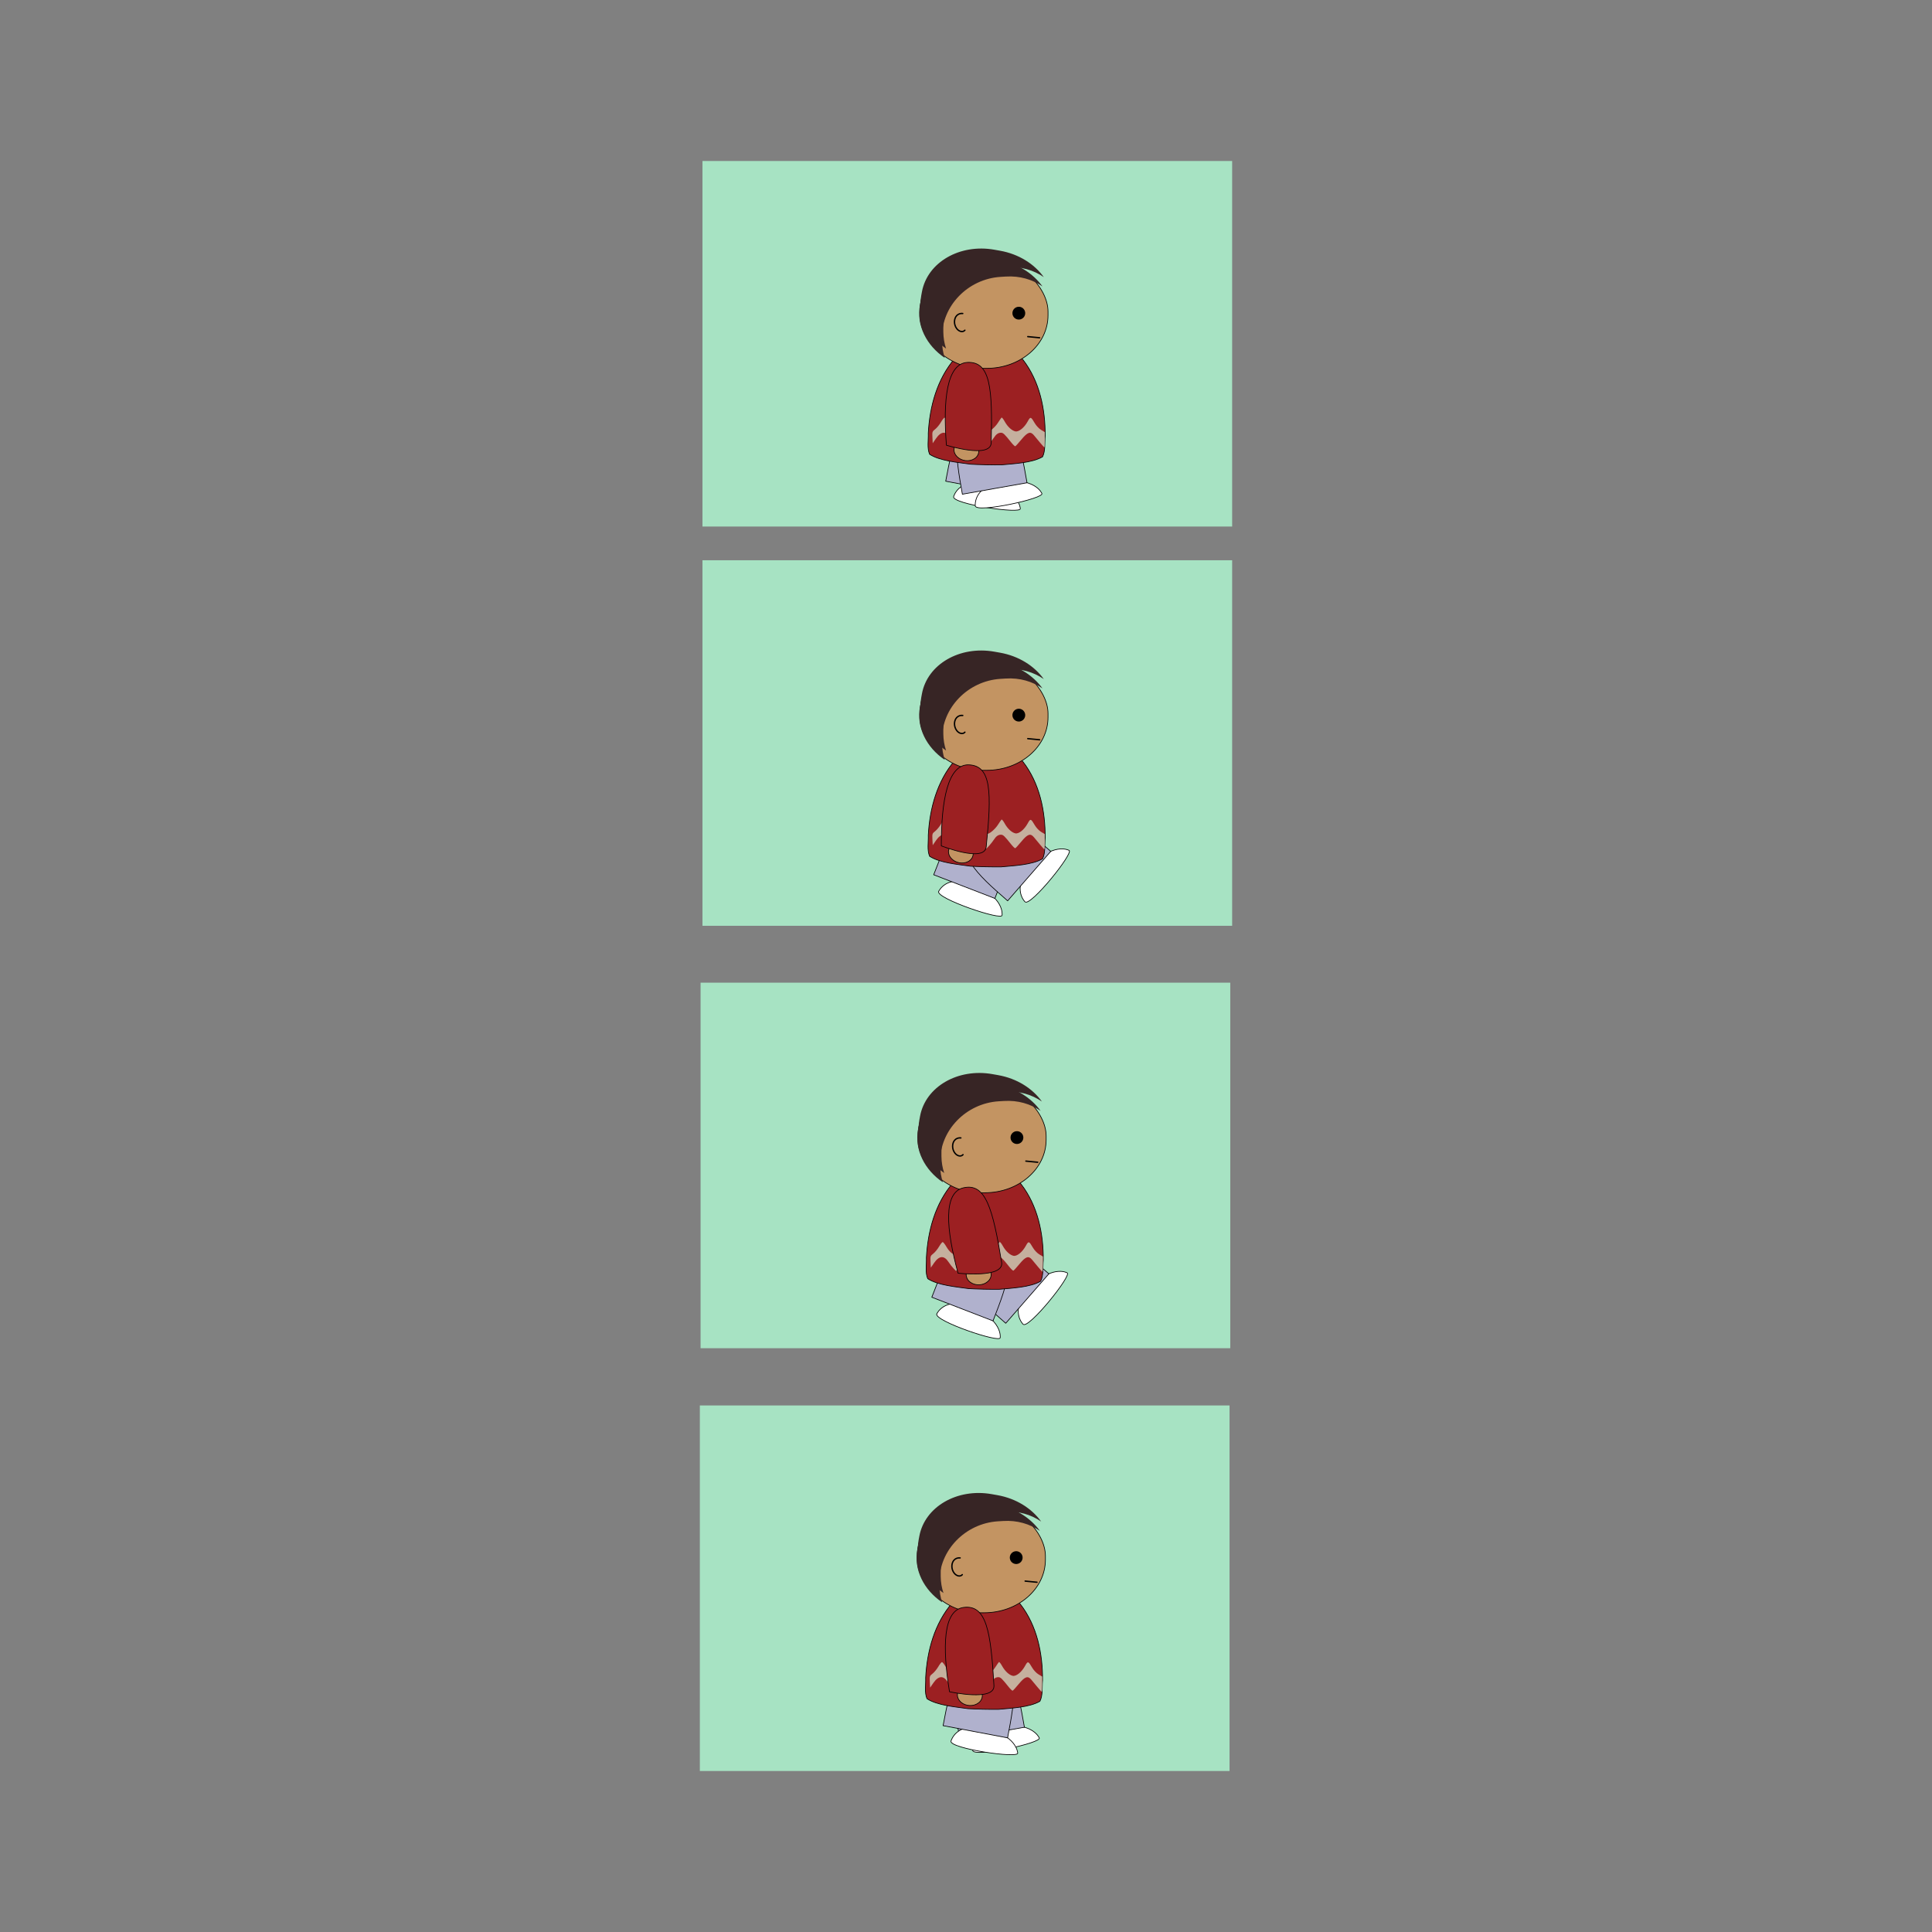 <svg:svg xmlns:dc="http://purl.org/dc/elements/1.1/" xmlns:ns1="http://sodipodi.sourceforge.net/DTD/sodipodi-0.dtd" xmlns:ns2="http://www.inkscape.org/namespaces/inkscape" xmlns:ns4="http://creativecommons.org/ns#" xmlns:rdf="http://www.w3.org/1999/02/22-rdf-syntax-ns#" xmlns:svg="http://www.w3.org/2000/svg" height="2818.735" id="svg6370" version="1.1" viewBox="-1021.06 -234.895 2818.735 2818.735" width="2818.735" ns1:docname="all-the-frames.svg" ns2:version="0.48.3.1 r9886">
  <svg:rect x="-1021.06" y="-234.895" width="2818.735" height="2818.735" fill="#808080" stroke="none"/>
  <ns1:namedview bordercolor="#666666" borderopacity="1" fit-margin-bottom="0" fit-margin-left="0" fit-margin-right="0" fit-margin-top="0" gridtolerance="10" guidetolerance="10" id="namedview108" objecttolerance="10" pagecolor="#ffffff" showgrid="false" ns2:current-layer="svg6370" ns2:cx="1018.1207" ns2:cy="1371.7758" ns2:pageopacity="0" ns2:pageshadow="2" ns2:window-height="1124" ns2:window-maximized="1" ns2:window-width="1920" ns2:window-x="0" ns2:window-y="24" ns2:zoom="0.6" />
  <svg:g id="g4034" transform="translate(-1.036 1814.6)" ns2:export-filename="/home/katie/prog/animation/take5/frame4.png" ns2:export-xdpi="90" ns2:export-ydpi="90">
    <svg:rect height="533.31" id="rect4845" rx="0" ry="0" style="fill-rule:evenodd;fill:#a7e3c3" width="772.8" x="1.036" y="1.036" ns2:export-filename="/home/katie/prog/animation/take2/walk03.png" ns2:export-xdpi="90" ns2:export-ydpi="90" />
    <svg:g id="g3903" style="stroke:#000000" transform="matrix(.874 .486 -.486 .874 244.36 70.051)" ns2:export-filename="/home/katie/prog/animation/take2/walk04.png" ns2:export-xdpi="90" ns2:export-ydpi="90" ns2:transform-center-x="-16.309557" ns2:transform-center-y="28.727165">
      <svg:path d="m346.17 304.27s-15.809-22.087 14.168-46.819c40.325-33.27 61.789-16.385 61.789-16.385 8.496 3.436-69.536 72.268-75.958 63.202z" id="path4010-1-9-2-6-6-6-8-1-7-3-2-1-3-0-4" style="stroke:#000000;fill:#ffffff" ns2:connector-curvature="0" />
      <svg:path d="m395.79 238.1c-37.524-46.146-67.616-83.822-105.1-53.338-36.859 29.972-6.741 67.627 30.784 113.77l37.161-30.218z" id="path3097-1-5-7-3-0" style="stroke-linejoin:round;fill-rule:evenodd;stroke:#000000;stroke-linecap:round;fill:#b0b1cd" ns2:connector-curvature="0" />
    </svg:g>
    <svg:g id="g3903-7" style="stroke:#000000" transform="matrix(.645 .764 -.764 .645 376.65 30.018)" ns2:export-filename="/home/katie/prog/animation/take2/walk04.png" ns2:export-xdpi="90" ns2:export-ydpi="90" ns2:transform-center-x="7.955292" ns2:transform-center-y="30.284067">
      <svg:path d="m346.17 304.27s-15.809-22.087 14.168-46.819c40.325-33.27 61.789-16.385 61.789-16.385 8.496 3.436-69.536 72.268-75.958 63.202z" id="path4010-1-9-2-6-6-6-8-1-7-3-2-1-3-0-4-5" style="stroke:#000000;fill:#ffffff" ns2:connector-curvature="0" />
      <svg:path d="m395.79 238.1c-37.524-46.146-67.616-83.822-105.1-53.338-36.859 29.972-6.741 67.627 30.784 113.77l37.161-30.218z" id="path3097-1-5-7-3-0-2" style="stroke-linejoin:round;fill-rule:evenodd;stroke:#000000;stroke-linecap:round;fill:#b0b1cd" ns2:connector-curvature="0" />
    </svg:g>
    <svg:path d="m420.57 262.94c-0.283-0.003-0.567 0.003-0.849 0.009-0.16-0.009-0.32-0.019-0.481-0.024-0.247-0.009-0.499-0.013-0.747-0.019v0.062c-18.958 0.622-36.838 11.681-49.022 25.875-26.115 30.218-36.944 70.54-38.969 109.42 0.36 9.992-1.935 21.925 1.974 30.669 14.872 9.71 41.548 11.874 59.698 14.471 4.828 0.326 12.505 0.557 20.841 0.79v0.027c0.875 0.016 1.708 0.03 2.57 0.045 0.086 0 0.167 0.002 0.253 0.006 8.339 0.139 16.019 0.249 20.861 0.14 18.284-1.784 45.054-2.757 60.494-11.79 4.432-8.558 2.861-20.578 3.824-30.541 0.328-38.918-8.052-79.668-32.306-111.01-11.313-14.717-28.501-26.558-47.393-28.025v-0.087c-0.248-0.006-0.5-0.016-0.747-0.019z" id="path3932-5-3-3-6-1-5-5-0-2-6-5-7-9-7" style="stroke-linejoin:round;fill-rule:evenodd;stroke:#000000;stroke-linecap:round;fill:#9c2022" ns2:connector-curvature="0" ns2:export-filename="/home/katie/prog/animation/take2/walk04.png" ns2:export-xdpi="90" ns2:export-ydpi="90" />
    <svg:rect height="160.22" id="rect4240-8-4-1-9-4-3-3-7-4" rx="89.457" ry="77.44" style="stroke-linejoin:bevel;fill-rule:evenodd;stroke:#000000;stroke-linecap:round;fill:#c39462" width="186.92" x="318.27" y="143.28" ns2:export-filename="/home/katie/prog/animation/take2/walk04.png" ns2:export-xdpi="90" ns2:export-ydpi="90" />
    <svg:path d="m492.93 258.96-17.292-1.682" id="path3831-2-0-3-22-0-7-8-9-4-9-8-4" style="stroke-linejoin:round;stroke:#000000;stroke-linecap:round;stroke-width:2;fill:#ffffff" ns2:connector-curvature="0" ns2:export-filename="/home/katie/prog/animation/take2/walk04.png" ns2:export-xdpi="90" ns2:export-ydpi="90" />
    <svg:g id="g456-8-2-1-1-8-2-7-1-3-5-9" transform="matrix(1.737 -.169 -.169 -1.737 471.89 222.11)" ns2:export-filename="/home/katie/prog/animation/take2/walk04.png" ns2:export-xdpi="90" ns2:export-ydpi="90">
      <svg:path d="m0 0c0-2.958-2.396-5.355-5.355-5.355-2.958 0-5.356 2.397-5.356 5.355 0 2.957 2.398 5.356 5.356 5.356 2.959 0 5.355-2.399 5.355-5.356" id="path458-3-6-8-7-6-4-1-0-9-1-0" ns2:connector-curvature="0" />
    </svg:g>
    <svg:path d="m383.92 247.88c-3.08 3.522-8.526 2.007-11.852-2.286-4.582-5.914-4.208-14.471-0.264-18.873 2.298-2.565 5.582-3.676 8.991-3.254" id="path4494-63-0-50-1-5-6-8-64" style="stroke-linejoin:round;stroke:#000000;stroke-linecap:round;stroke-width:2;fill:none" ns2:connector-curvature="0" ns2:export-filename="/home/katie/prog/animation/take2/walk04.png" ns2:export-xdpi="90" ns2:export-ydpi="90" />
    <svg:g id="g3767" style="fill:#372525">
      <svg:path d="m425.03 144.03c-50.651-8.962-97.796 18.454-105.7 61.472l-0.984 5.355c-5.507 29.956 9.498 59.314 36.226 77.427-2.535-7.581-3.931-15.67-4.004-24.208l-0.008-5.703c-0.392-45.895 37.689-85.286 85.363-88.311l7.658-0.459c20.221-1.283 38.784 4.169 53.538 14.397-13.757-19.143-36.428-33.66-63.896-38.52l-8.188-1.449z" id="rect4240-8-4-1-9-4-3-3-4-2-0-1" style="fill-rule:evenodd;fill:#372525" ns2:connector-curvature="0" ns2:export-filename="/home/katie/prog/animation/take2/walk04.png" ns2:export-xdpi="90" ns2:export-ydpi="90" />
      <svg:path d="m426.92 130.43c-50.651-8.962-97.796 18.454-105.7 61.472l-0.984 5.355c-5.507 29.956 9.498 59.314 36.226 77.427-2.535-7.581-3.931-15.67-4.004-24.208l-0.008-5.704c-0.392-45.895 37.689-85.286 85.363-88.311l7.658-0.459c20.221-1.282 38.784 4.169 53.538 14.397-13.758-19.143-36.429-33.66-63.897-38.52l-8.188-1.449z" id="rect4240-8-4-1-9-4-3-3-4-2-1-0-2" style="fill-rule:evenodd;fill:#372525" ns2:connector-curvature="0" ns2:export-filename="/home/katie/prog/animation/take2/walk04.png" ns2:export-xdpi="90" ns2:export-ydpi="90" />
    </svg:g>
    <svg:path d="m493.49 411.81c-3.197-3.856-7.221-8.695-8.942-10.755-5.032-6.021-9.211-4.553-18.265 6.415-4.243 5.14-8.237 9.518-8.874 9.727-0.638 0.21-3.36-2.381-6.049-5.758-9.603-12.056-11.647-13.983-14.828-13.983-4.008 0-7.076 2.183-10.468 7.445-1.456 2.259-4.439 6.07-6.629 8.47l-3.982 4.362-2.846-3.129c-1.565-1.721-4.869-5.988-7.342-9.482-7.054-9.97-14.353-10.18-20.619-0.595-2.018 3.087-5.304 7.299-7.302 9.36l-3.632 3.746-3.632-3.746c-1.998-2.06-5.303-6.303-7.346-9.428-6.393-9.783-13.581-9.308-20.969 1.386l-4.793 6.938-0.434-8.51c-0.413-8.102-0.219-8.677 4.053-12.002 2.468-1.921 6.232-6.496 8.364-10.168 2.132-3.672 4.522-6.672 5.312-6.666 0.789 0.006 3.182 3.01 5.317 6.676 9.922 17.04 22.668 16.64 32.322-1.014 4.109-7.514 4.672-7.375 10.514 2.597 3.197 5.458 11.337 12.426 14.516 12.426 3.144 0 11.204-6.936 15.031-12.935 2.43-3.81 4.862-7.324 5.403-7.81 0.541-0.486 2.588 2.031 4.548 5.592 4.202 7.633 10.264 13.286 15.542 14.494 4.998 1.144 13.046-5.284 18.032-14.404 4.089-7.477 4.663-7.331 10.492 2.668 2.071 3.552 6.097 7.795 9.113 9.603l5.403 3.239v11.125c0 6.119-0.269 11.125-0.598 11.125-0.329 0-3.213-3.154-6.41-7.01z" id="path4509-2" style="fill:#c5b09e" ns2:connector-curvature="0" ns2:export-filename="/home/katie/prog/animation/take2/walk04.png" ns2:export-xdpi="90" ns2:export-ydpi="90" />
    <svg:g id="g3981" transform="matrix(.999 -.046 .046 .999 -13.974 18.212)" ns2:transform-center-x="-3.236474" ns2:transform-center-y="52.483053">
      <svg:path d="m376.4 433.53c6.759 6.394 18.238 7.343 25.641 2.118 7.402-5.224 7.924-14.642 1.166-21.037-6.759-6.394-18.238-7.343-25.641-2.118-7.402 5.224-7.924 14.642-1.166 21.037z" id="path3954-8-5-7-3-4-8-9-1-5-7-1-4-7" style="stroke-linejoin:round;fill-rule:evenodd;stroke:#000000;stroke-linecap:round;fill:#c39462" ns2:connector-curvature="0" />
      <svg:path d="m360.4 417.49c-7.611-65.986-3.908-119.53 26.399-121.94 33.177-2.637 37.928 36.545 38.812 115.94 0.264 23.695-65.208 6.003-65.208 6.003z" id="path4815-6-4" style="stroke-linejoin:round;stroke:#000000;stroke-linecap:round;fill:#9c2022" ns2:connector-curvature="0" ns2:transform-center-x="-3.9999376" ns2:transform-center-y="31.358813" />
    </svg:g>
  </svg:g>
  <svg:g id="g4078" transform="translate(1.464 -1268.7)" ns2:export-filename="/home/katie/prog/animation/take5/frame1.png" ns2:export-xdpi="90" ns2:export-ydpi="90">
    <svg:rect height="533.31" id="rect4845-0" rx="0" ry="0" style="fill-rule:evenodd;fill:#a7e3c3" width="772.8" x="2.351" y="1268.7" ns2:export-filename="/home/katie/prog/animation/take2/walk03.png" ns2:export-xdpi="90" ns2:export-ydpi="90" />
    <svg:g id="g3903-7-3" style="stroke:#000000" transform="matrix(.645 .764 -.764 .645 377.97 1297.7)" ns2:export-filename="/home/katie/prog/animation/take2/walk04.png" ns2:export-xdpi="90" ns2:export-ydpi="90" ns2:transform-center-x="7.955292" ns2:transform-center-y="30.284067">
      <svg:path d="m346.17 304.27s-15.809-22.087 14.168-46.819c40.325-33.27 61.789-16.385 61.789-16.385 8.496 3.436-69.536 72.268-75.958 63.202z" id="path4010-1-9-2-6-6-6-8-1-7-3-2-1-3-0-4-5-6" style="stroke:#000000;fill:#ffffff" ns2:connector-curvature="0" />
      <svg:path d="m395.79 238.1c-37.524-46.146-67.616-83.822-105.1-53.338-36.859 29.972-6.741 67.627 30.784 113.77l37.161-30.218z" id="path3097-1-5-7-3-0-2-4" style="stroke-linejoin:round;fill-rule:evenodd;stroke:#000000;stroke-linecap:round;fill:#b0b1cd" ns2:connector-curvature="0" />
    </svg:g>
    <svg:g id="g3903-6" style="stroke:#000000" transform="matrix(.874 .486 -.486 .874 245.67 1337.7)" ns2:export-filename="/home/katie/prog/animation/take2/walk04.png" ns2:export-xdpi="90" ns2:export-ydpi="90" ns2:transform-center-x="-16.309557" ns2:transform-center-y="28.727165">
      <svg:path d="m346.17 304.27s-15.809-22.087 14.168-46.819c40.325-33.27 61.789-16.385 61.789-16.385 8.496 3.436-69.536 72.268-75.958 63.202z" id="path4010-1-9-2-6-6-6-8-1-7-3-2-1-3-0-4-1" style="stroke:#000000;fill:#ffffff" ns2:connector-curvature="0" />
      <svg:path d="m395.79 238.1c-37.524-46.146-67.616-83.822-105.1-53.338-36.859 29.972-6.741 67.627 30.784 113.77l37.161-30.218z" id="path3097-1-5-7-3-0-23" style="stroke-linejoin:round;fill-rule:evenodd;stroke:#000000;stroke-linecap:round;fill:#b0b1cd" ns2:connector-curvature="0" />
    </svg:g>
    <svg:path d="m421.88 1530.6c-0.283 0-0.567 0-0.849 0.01-0.16-0.01-0.32-0.019-0.481-0.024-0.247-0.01-0.499-0.013-0.747-0.019v0.062c-18.958 0.622-36.838 11.681-49.022 25.875-26.115 30.218-36.944 70.54-38.969 109.42 0.36 9.992-1.935 21.925 1.974 30.669 14.872 9.71 41.548 11.874 59.698 14.471 4.828 0.326 12.505 0.557 20.841 0.79v0.027c0.875 0.016 1.708 0.03 2.57 0.045 0.086 0 0.167 0 0.253 0.01 8.339 0.139 16.019 0.249 20.861 0.14 18.284-1.784 45.054-2.757 60.494-11.79 4.432-8.558 2.861-20.578 3.824-30.541 0.328-38.918-8.052-79.668-32.306-111.01-11.313-14.717-28.501-26.558-47.394-28.025v-0.088c-0.248-0.01-0.5-0.016-0.747-0.019z" id="path3932-5-3-3-6-1-5-5-0-2-6-5-7-9-7-3" style="stroke-linejoin:round;fill-rule:evenodd;stroke:#000000;stroke-linecap:round;fill:#9c2022" ns2:connector-curvature="0" ns2:export-filename="/home/katie/prog/animation/take2/walk04.png" ns2:export-xdpi="90" ns2:export-ydpi="90" />
    <svg:rect height="160.22" id="rect4240-8-4-1-9-4-3-3-7-4-5" rx="89.457" ry="77.44" style="stroke-linejoin:bevel;fill-rule:evenodd;stroke:#000000;stroke-linecap:round;fill:#c39462" width="186.92" x="319.58" y="1411" ns2:export-filename="/home/katie/prog/animation/take2/walk04.png" ns2:export-xdpi="90" ns2:export-ydpi="90" />
    <svg:path d="m494.25 1526.6-17.292-1.682" id="path3831-2-0-3-22-0-7-8-9-4-9-8-4-5" style="stroke-linejoin:round;stroke:#000000;stroke-linecap:round;stroke-width:2;fill:#ffffff" ns2:connector-curvature="0" ns2:export-filename="/home/katie/prog/animation/take2/walk04.png" ns2:export-xdpi="90" ns2:export-ydpi="90" />
    <svg:g id="g456-8-2-1-1-8-2-7-1-3-5-9-6" transform="matrix(1.737 -.169 -.169 -1.737 473.21 1489.8)" ns2:export-filename="/home/katie/prog/animation/take2/walk04.png" ns2:export-xdpi="90" ns2:export-ydpi="90">
      <svg:path d="m0 0c0-2.958-2.396-5.355-5.355-5.355-2.958 0-5.356 2.397-5.356 5.355 0 2.957 2.398 5.356 5.356 5.356 2.959 0 5.355-2.399 5.355-5.356" id="path458-3-6-8-7-6-4-1-0-9-1-0-4" ns2:connector-curvature="0" />
    </svg:g>
    <svg:path d="m385.23 1515.6c-3.08 3.522-8.526 2.007-11.852-2.286-4.582-5.914-4.208-14.471-0.264-18.873 2.298-2.565 5.582-3.676 8.991-3.254" id="path4494-63-0-50-1-5-6-8-64-7" style="stroke-linejoin:round;stroke:#000000;stroke-linecap:round;stroke-width:2;fill:none" ns2:connector-curvature="0" ns2:export-filename="/home/katie/prog/animation/take2/walk04.png" ns2:export-xdpi="90" ns2:export-ydpi="90" />
    <svg:g id="g3767-0" style="fill:#372525" transform="translate(1.315 1267.7)">
      <svg:path d="m425.03 144.03c-50.651-8.962-97.796 18.454-105.7 61.472l-0.984 5.355c-5.507 29.956 9.498 59.314 36.226 77.427-2.535-7.581-3.931-15.67-4.004-24.208l-0.008-5.703c-0.392-45.895 37.689-85.286 85.363-88.311l7.658-0.459c20.221-1.283 38.784 4.169 53.538 14.397-13.757-19.143-36.428-33.66-63.896-38.52l-8.188-1.449z" id="rect4240-8-4-1-9-4-3-3-4-2-0-1-5" style="fill-rule:evenodd;fill:#372525" ns2:connector-curvature="0" ns2:export-filename="/home/katie/prog/animation/take2/walk04.png" ns2:export-xdpi="90" ns2:export-ydpi="90" />
      <svg:path d="m426.92 130.43c-50.651-8.962-97.796 18.454-105.7 61.472l-0.984 5.355c-5.507 29.956 9.498 59.314 36.226 77.427-2.535-7.581-3.931-15.67-4.004-24.208l-0.008-5.704c-0.392-45.895 37.689-85.286 85.363-88.311l7.658-0.459c20.221-1.282 38.784 4.169 53.538 14.397-13.758-19.143-36.429-33.66-63.897-38.52l-8.188-1.449z" id="rect4240-8-4-1-9-4-3-3-4-2-1-0-2-4" style="fill-rule:evenodd;fill:#372525" ns2:connector-curvature="0" ns2:export-filename="/home/katie/prog/animation/take2/walk04.png" ns2:export-xdpi="90" ns2:export-ydpi="90" />
    </svg:g>
    <svg:path d="m494.81 1679.5c-3.197-3.855-7.221-8.695-8.942-10.754-5.032-6.021-9.211-4.553-18.265 6.415-4.243 5.141-8.237 9.518-8.874 9.727-0.638 0.21-3.36-2.381-6.049-5.758-9.603-12.056-11.647-13.983-14.828-13.983-4.008 0-7.076 2.183-10.468 7.445-1.456 2.259-4.439 6.07-6.629 8.47l-3.982 4.362-2.846-3.129c-1.565-1.721-4.869-5.988-7.342-9.482-7.054-9.97-14.353-10.18-20.619-0.595-2.018 3.087-5.304 7.299-7.302 9.36l-3.632 3.746-3.632-3.746c-1.998-2.06-5.303-6.303-7.346-9.428-6.393-9.783-13.581-9.308-20.969 1.386l-4.793 6.938-0.434-8.51c-0.413-8.102-0.219-8.677 4.053-12.002 2.468-1.921 6.232-6.496 8.364-10.168 2.132-3.672 4.522-6.672 5.312-6.666 0.789 0.01 3.182 3.01 5.317 6.676 9.922 17.04 22.668 16.64 32.322-1.014 4.109-7.514 4.672-7.375 10.514 2.597 3.197 5.458 11.337 12.426 14.516 12.426 3.144 0 11.204-6.936 15.031-12.935 2.43-3.81 4.862-7.324 5.403-7.81 0.541-0.486 2.588 2.031 4.548 5.592 4.202 7.633 10.264 13.286 15.542 14.494 4.998 1.144 13.046-5.284 18.032-14.404 4.089-7.477 4.663-7.331 10.492 2.668 2.071 3.552 6.097 7.795 9.113 9.603l5.403 3.24v11.125c0 6.119-0.269 11.125-0.598 11.125-0.329 0-3.213-3.154-6.41-7.01z" id="path4509-2-0" style="fill:#c5b09e" ns2:connector-curvature="0" ns2:export-filename="/home/katie/prog/animation/take2/walk04.png" ns2:export-xdpi="90" ns2:export-ydpi="90" />
    <svg:g id="g3989" transform="matrix(.999 .037 -.037 .999 59.259 -13.525)" ns2:transform-center-x="2.5682744" ns2:transform-center-y="51.173352">
      <svg:path d="m377.72 1701.2c6.759 6.394 18.238 7.343 25.641 2.118 7.402-5.224 7.924-14.642 1.166-21.037-6.759-6.394-18.238-7.343-25.641-2.118-7.402 5.224-7.924 14.642-1.166 21.037z" id="path3954-8-5-7-3-4-8-9-1-5-7-1-4-7-6" style="stroke-linejoin:round;fill-rule:evenodd;stroke:#000000;stroke-linecap:round;fill:#c39462" ns2:connector-curvature="0" />
      <svg:path d="m361.71 1685.2c-7.611-65.986-3.908-119.53 26.399-121.94 33.177-2.637 37.928 36.545 38.812 115.94 0.264 23.695-65.208 6.003-65.208 6.003z" id="path4815-6-4-7" style="stroke-linejoin:round;stroke:#000000;stroke-linecap:round;fill:#9c2022" ns2:connector-curvature="0" ns2:transform-center-x="-3.9999376" ns2:transform-center-y="31.358813" />
    </svg:g>
  </svg:g>
  <svg:rect height="533.31" id="rect4845-4" rx="0" ry="0" style="fill-rule:evenodd;fill:#a7e3c3" width="772.8" x="1.065" y="1198.8" ns2:export-filename="/home/katie/prog/animation/take5/foo2.png" ns2:export-xdpi="90" ns2:export-ydpi="90" />
  <svg:g id="g3085" transform="translate(0,4)">
    <svg:g id="g3903-9" style="stroke:#000000" transform="matrix(.985 -.17 .17 .985 78.895 1452.3)" ns2:export-filename="/home/katie/prog/animation/take2/walk04.png" ns2:export-xdpi="90" ns2:export-ydpi="90" ns2:transform-center-x="-32.956819" ns2:transform-center-y="22.744858">
      <svg:path d="m346.17 304.27s-15.809-22.087 14.168-46.819c40.325-33.27 61.789-16.385 61.789-16.385 8.496 3.436-69.536 72.268-75.958 63.202z" id="path4010-1-9-2-6-6-6-8-1-7-3-2-1-3-0-4-9" style="stroke:#000000;fill:#ffffff" ns2:connector-curvature="0" />
      <svg:path d="m395.79 238.1c-37.524-46.146-67.616-83.822-105.1-53.338-36.859 29.972-6.741 67.627 30.784 113.77l37.161-30.218z" id="path3097-1-5-7-3-0-24" style="stroke-linejoin:round;fill-rule:evenodd;stroke:#000000;stroke-linecap:round;fill:#b0b1cd" ns2:connector-curvature="0" />
    </svg:g>
    <svg:g id="g3903-7-9" style="stroke:#000000" transform="matrix(.496 .868 -.868 .496 438.09 1226.6)" ns2:export-filename="/home/katie/prog/animation/take2/walk04.png" ns2:export-xdpi="90" ns2:export-ydpi="90" ns2:transform-center-x="16.077882" ns2:transform-center-y="32.58255">
      <svg:path d="m346.17 304.27s-15.809-22.087 14.168-46.819c40.325-33.27 61.789-16.385 61.789-16.385 8.496 3.436-69.536 72.268-75.958 63.202z" id="path4010-1-9-2-6-6-6-8-1-7-3-2-1-3-0-4-5-2" style="stroke:#000000;fill:#ffffff" ns2:connector-curvature="0" />
      <svg:path d="m395.79 238.1c-37.524-46.146-67.616-83.822-105.1-53.338-36.859 29.972-6.741 67.627 30.784 113.77l37.161-30.218z" id="path3097-1-5-7-3-0-2-8" style="stroke-linejoin:round;fill-rule:evenodd;stroke:#000000;stroke-linecap:round;fill:#b0b1cd" ns2:connector-curvature="0" />
    </svg:g>
    <svg:path d="m420.6 1460.7c-0.283 0-0.567 0-0.849 0.01-0.16-0.01-0.32-0.019-0.481-0.024-0.247-0.01-0.499-0.013-0.747-0.019v0.062c-18.958 0.622-36.838 11.681-49.022 25.875-26.115 30.218-36.944 70.54-38.969 109.42 0.36 9.992-1.935 21.925 1.974 30.669 14.872 9.71 41.548 11.874 59.698 14.471 4.828 0.326 12.505 0.557 20.841 0.79v0.027c0.875 0.016 1.708 0.03 2.57 0.045 0.086 0 0.167 0 0.253 0.01 8.339 0.139 16.019 0.249 20.861 0.14 18.284-1.784 45.054-2.757 60.494-11.79 4.432-8.558 2.861-20.578 3.824-30.541 0.328-38.918-8.052-79.668-32.306-111.01-11.313-14.717-28.501-26.558-47.394-28.025v-0.087c-0.248-0.01-0.5-0.016-0.747-0.019z" id="path3932-5-3-3-6-1-5-5-0-2-6-5-7-9-7-7" style="stroke-linejoin:round;fill-rule:evenodd;stroke:#000000;stroke-linecap:round;fill:#9c2022" ns2:connector-curvature="0" ns2:export-filename="/home/katie/prog/animation/take2/walk04.png" ns2:export-xdpi="90" ns2:export-ydpi="90" />
    <svg:rect height="160.22" id="rect4240-8-4-1-9-4-3-3-7-4-57" rx="89.457" ry="77.44" style="stroke-linejoin:bevel;fill-rule:evenodd;stroke:#000000;stroke-linecap:round;fill:#c39462" width="186.92" x="318.3" y="1341.1" ns2:export-filename="/home/katie/prog/animation/take2/walk04.png" ns2:export-xdpi="90" ns2:export-ydpi="90" />
    <svg:path d="m492.96 1456.8-17.292-1.682" id="path3831-2-0-3-22-0-7-8-9-4-9-8-4-50" style="stroke-linejoin:round;stroke:#000000;stroke-linecap:round;stroke-width:2;fill:#ffffff" ns2:connector-curvature="0" ns2:export-filename="/home/katie/prog/animation/take2/walk04.png" ns2:export-xdpi="90" ns2:export-ydpi="90" />
    <svg:g id="g456-8-2-1-1-8-2-7-1-3-5-9-5" transform="matrix(1.737 -.169 -.169 -1.737 471.92 1419.9)" ns2:export-filename="/home/katie/prog/animation/take2/walk04.png" ns2:export-xdpi="90" ns2:export-ydpi="90">
      <svg:path d="m0 0c0-2.958-2.396-5.355-5.355-5.355-2.958 0-5.356 2.397-5.356 5.355 0 2.957 2.398 5.356 5.356 5.356 2.959 0 5.355-2.399 5.355-5.356" id="path458-3-6-8-7-6-4-1-0-9-1-0-1" ns2:connector-curvature="0" />
    </svg:g>
    <svg:path d="m383.95 1445.7c-3.08 3.522-8.526 2.007-11.852-2.286-4.582-5.914-4.208-14.471-0.264-18.873 2.298-2.565 5.582-3.676 8.991-3.254" id="path4494-63-0-50-1-5-6-8-64-4" style="stroke-linejoin:round;stroke:#000000;stroke-linecap:round;stroke-width:2;fill:none" ns2:connector-curvature="0" ns2:export-filename="/home/katie/prog/animation/take2/walk04.png" ns2:export-xdpi="90" ns2:export-ydpi="90" />
    <svg:g id="g3767-8" style="fill:#372525" transform="translate(.03 1197.8)">
      <svg:path d="m425.03 144.03c-50.651-8.962-97.796 18.454-105.7 61.472l-0.984 5.355c-5.507 29.956 9.498 59.314 36.226 77.427-2.535-7.581-3.931-15.67-4.004-24.208l-0.008-5.703c-0.392-45.895 37.689-85.286 85.363-88.311l7.658-0.459c20.221-1.283 38.784 4.169 53.538 14.397-13.757-19.143-36.428-33.66-63.896-38.52l-8.188-1.449z" id="rect4240-8-4-1-9-4-3-3-4-2-0-1-0" style="fill-rule:evenodd;fill:#372525" ns2:connector-curvature="0" ns2:export-filename="/home/katie/prog/animation/take2/walk04.png" ns2:export-xdpi="90" ns2:export-ydpi="90" />
      <svg:path d="m426.92 130.43c-50.651-8.962-97.796 18.454-105.7 61.472l-0.984 5.355c-5.507 29.956 9.498 59.314 36.226 77.427-2.535-7.581-3.931-15.67-4.004-24.208l-0.008-5.704c-0.392-45.895 37.689-85.286 85.363-88.311l7.658-0.459c20.221-1.282 38.784 4.169 53.538 14.397-13.758-19.143-36.429-33.66-63.897-38.52l-8.188-1.449z" id="rect4240-8-4-1-9-4-3-3-4-2-1-0-2-3" style="fill-rule:evenodd;fill:#372525" ns2:connector-curvature="0" ns2:export-filename="/home/katie/prog/animation/take2/walk04.png" ns2:export-xdpi="90" ns2:export-ydpi="90" />
    </svg:g>
    <svg:path d="m493.52 1609.6c-3.197-3.855-7.221-8.695-8.942-10.754-5.032-6.021-9.211-4.553-18.265 6.415-4.243 5.14-8.237 9.518-8.874 9.727-0.638 0.21-3.36-2.381-6.049-5.758-9.603-12.056-11.647-13.983-14.828-13.983-4.008 0-7.076 2.183-10.468 7.445-1.456 2.259-4.439 6.07-6.629 8.47l-3.982 4.362-2.846-3.129c-1.565-1.721-4.869-5.988-7.342-9.482-7.054-9.97-14.353-10.18-20.619-0.595-2.018 3.087-5.304 7.299-7.302 9.36l-3.632 3.746-3.632-3.746c-1.998-2.06-5.303-6.303-7.346-9.428-6.393-9.783-13.581-9.308-20.969 1.386l-4.793 6.938-0.434-8.51c-0.413-8.102-0.219-8.677 4.053-12.002 2.468-1.921 6.232-6.496 8.364-10.168 2.132-3.672 4.522-6.672 5.312-6.666 0.789 0.01 3.182 3.01 5.317 6.676 9.922 17.04 22.668 16.64 32.322-1.014 4.109-7.514 4.672-7.375 10.514 2.597 3.197 5.458 11.337 12.426 14.516 12.426 3.144 0 11.204-6.937 15.031-12.935 2.43-3.81 4.862-7.324 5.403-7.81 0.541-0.486 2.588 2.031 4.548 5.592 4.202 7.633 10.264 13.286 15.542 14.494 4.998 1.144 13.046-5.284 18.032-14.404 4.089-7.477 4.663-7.331 10.492 2.668 2.071 3.552 6.097 7.795 9.113 9.603l5.403 3.239v11.125c0 6.119-0.269 11.125-0.598 11.125-0.329 0-3.213-3.154-6.41-7.01z" id="path4509-2-7" style="fill:#c5b09e" ns2:connector-curvature="0" ns2:export-filename="/home/katie/prog/animation/take2/walk04.png" ns2:export-xdpi="90" ns2:export-ydpi="90" />
    <svg:g id="g3977" transform="matrix(.989 -.15 .15 .989 49.111 1870)" ns2:transform-center-x="-10.22279" ns2:transform-center-y="54.465157">
      <svg:path d="m377.47-183.28c6.759 6.394 18.238 7.343 25.641 2.118 7.402-5.224 7.924-14.642 1.166-21.037-6.759-6.394-18.238-7.343-25.641-2.118-7.402 5.224-7.924 14.642-1.166 21.037z" id="path3954-8-5-7-3-4-8-9-1-5-7-1-4-7-4" style="stroke-linejoin:round;fill-rule:evenodd;stroke:#000000;stroke-linecap:round;fill:#c39462" ns2:connector-curvature="0" />
      <svg:path d="m361.46-199.32c-7.611-65.986-3.908-119.53 26.399-121.94 33.177-2.637 37.928 36.545 38.812 115.94 0.264 23.695-65.208 6.003-65.208 6.003z" id="path4815-6-4-8" style="stroke-linejoin:round;stroke:#000000;stroke-linecap:round;fill:#9c2022" ns2:connector-curvature="0" ns2:transform-center-x="-3.9999376" ns2:transform-center-y="31.358813" />
    </svg:g>
  </svg:g>
  <svg:rect height="533.31" id="rect4845-4-4" rx="0" ry="0" style="fill-rule:evenodd;fill:#a7e3c3" width="772.8" x="3.815" y="582.5" ns2:export-filename="/home/katie/prog/animation/take5/foo1.png" ns2:export-xdpi="90" ns2:export-ydpi="90" />
  <svg:g id="g3126" transform="translate(0,4)">
    <svg:g id="g3903-7-9-9" style="stroke:#000000" transform="matrix(.496 .868 -.868 .496 440.84 610.24)" ns2:export-filename="/home/katie/prog/animation/take2/walk04.png" ns2:export-xdpi="90" ns2:export-ydpi="90" ns2:transform-center-x="16.077882" ns2:transform-center-y="32.58255">
      <svg:path d="m346.17 304.27s-15.809-22.087 14.168-46.819c40.325-33.27 61.789-16.385 61.789-16.385 8.496 3.436-69.536 72.268-75.958 63.202z" id="path4010-1-9-2-6-6-6-8-1-7-3-2-1-3-0-4-5-2-0" style="stroke:#000000;fill:#ffffff" ns2:connector-curvature="0" />
      <svg:path d="m395.79 238.1c-37.524-46.146-67.616-83.822-105.1-53.338-36.859 29.972-6.741 67.627 30.784 113.77l37.161-30.218z" id="path3097-1-5-7-3-0-2-8-3" style="stroke-linejoin:round;fill-rule:evenodd;stroke:#000000;stroke-linecap:round;fill:#b0b1cd" ns2:connector-curvature="0" />
    </svg:g>
    <svg:g id="g3903-9-1" style="stroke:#000000" transform="matrix(.985 -.17 .17 .985 81.645 835.97)" ns2:export-filename="/home/katie/prog/animation/take2/walk04.png" ns2:export-xdpi="90" ns2:export-ydpi="90" ns2:transform-center-x="-32.956819" ns2:transform-center-y="22.744858">
      <svg:path d="m346.17 304.27s-15.809-22.087 14.168-46.819c40.325-33.27 61.789-16.385 61.789-16.385 8.496 3.436-69.536 72.268-75.958 63.202z" id="path4010-1-9-2-6-6-6-8-1-7-3-2-1-3-0-4-9-6" style="stroke:#000000;fill:#ffffff" ns2:connector-curvature="0" />
      <svg:path d="m395.79 238.1c-37.524-46.146-67.616-83.822-105.1-53.338-36.859 29.972-6.741 67.627 30.784 113.77l37.161-30.218z" id="path3097-1-5-7-3-0-24-2" style="stroke-linejoin:round;fill-rule:evenodd;stroke:#000000;stroke-linecap:round;fill:#b0b1cd" ns2:connector-curvature="0" />
    </svg:g>
    <svg:path d="m423.35 844.4c-0.283-0.003-0.567 0.003-0.849 0.009-0.16-0.009-0.32-0.019-0.481-0.024-0.247-0.009-0.499-0.013-0.747-0.019v0.062c-18.958 0.622-36.838 11.681-49.022 25.875-26.115 30.218-36.944 70.54-38.969 109.42 0.36 9.992-1.935 21.925 1.974 30.669 14.872 9.71 41.548 11.874 59.698 14.471 4.828 0.326 12.505 0.557 20.841 0.79v0.027c0.875 0.016 1.708 0.03 2.57 0.045 0.086 0 0.167 0 0.253 0.01 8.339 0.139 16.019 0.249 20.861 0.14 18.284-1.784 45.054-2.757 60.494-11.79 4.432-8.558 2.861-20.578 3.824-30.541 0.328-38.918-8.052-79.668-32.306-111.01-11.313-14.717-28.501-26.558-47.394-28.025v-0.087c-0.248-0.006-0.5-0.016-0.747-0.019z" id="path3932-5-3-3-6-1-5-5-0-2-6-5-7-9-7-7-9" style="stroke-linejoin:round;fill-rule:evenodd;stroke:#000000;stroke-linecap:round;fill:#9c2022" ns2:connector-curvature="0" ns2:export-filename="/home/katie/prog/animation/take2/walk04.png" ns2:export-xdpi="90" ns2:export-ydpi="90" />
    <svg:rect height="160.22" id="rect4240-8-4-1-9-4-3-3-7-4-57-7" rx="89.457" ry="77.44" style="stroke-linejoin:bevel;fill-rule:evenodd;stroke:#000000;stroke-linecap:round;fill:#c39462" width="186.92" x="321.05" y="724.74" ns2:export-filename="/home/katie/prog/animation/take2/walk04.png" ns2:export-xdpi="90" ns2:export-ydpi="90" />
    <svg:path d="m495.71 840.42-17.292-1.682" id="path3831-2-0-3-22-0-7-8-9-4-9-8-4-50-6" style="stroke-linejoin:round;stroke:#000000;stroke-linecap:round;stroke-width:2;fill:#ffffff" ns2:connector-curvature="0" ns2:export-filename="/home/katie/prog/animation/take2/walk04.png" ns2:export-xdpi="90" ns2:export-ydpi="90" />
    <svg:g id="g456-8-2-1-1-8-2-7-1-3-5-9-5-4" transform="matrix(1.737 -.169 -.169 -1.737 474.67 803.57)" ns2:export-filename="/home/katie/prog/animation/take2/walk04.png" ns2:export-xdpi="90" ns2:export-ydpi="90">
      <svg:path d="m0 0c0-2.958-2.396-5.355-5.355-5.355-2.958 0-5.356 2.397-5.356 5.355 0 2.957 2.398 5.356 5.356 5.356 2.959 0 5.355-2.399 5.355-5.356" id="path458-3-6-8-7-6-4-1-0-9-1-0-1-6" ns2:connector-curvature="0" />
    </svg:g>
    <svg:path d="m386.7 829.34c-3.08 3.522-8.526 2.007-11.852-2.286-4.582-5.914-4.208-14.471-0.264-18.873 2.298-2.565 5.582-3.676 8.991-3.254" id="path4494-63-0-50-1-5-6-8-64-4-0" style="stroke-linejoin:round;stroke:#000000;stroke-linecap:round;stroke-width:2;fill:none" ns2:connector-curvature="0" ns2:export-filename="/home/katie/prog/animation/take2/walk04.png" ns2:export-xdpi="90" ns2:export-ydpi="90" />
    <svg:g id="g3767-8-4" style="fill:#372525" transform="translate(2.78 581.46)">
      <svg:path d="m425.03 144.03c-50.651-8.962-97.796 18.454-105.7 61.472l-0.984 5.355c-5.507 29.956 9.498 59.314 36.226 77.427-2.535-7.581-3.931-15.67-4.004-24.208l-0.008-5.703c-0.392-45.895 37.689-85.286 85.363-88.311l7.658-0.459c20.221-1.283 38.784 4.169 53.538 14.397-13.757-19.143-36.428-33.66-63.896-38.52l-8.188-1.449z" id="rect4240-8-4-1-9-4-3-3-4-2-0-1-0-5" style="fill-rule:evenodd;fill:#372525" ns2:connector-curvature="0" ns2:export-filename="/home/katie/prog/animation/take2/walk04.png" ns2:export-xdpi="90" ns2:export-ydpi="90" />
      <svg:path d="m426.92 130.43c-50.651-8.962-97.796 18.454-105.7 61.472l-0.984 5.355c-5.507 29.956 9.498 59.314 36.226 77.427-2.535-7.581-3.931-15.67-4.004-24.208l-0.008-5.704c-0.392-45.895 37.689-85.286 85.363-88.311l7.658-0.459c20.221-1.282 38.784 4.169 53.538 14.397-13.758-19.143-36.429-33.66-63.897-38.52l-8.188-1.449z" id="rect4240-8-4-1-9-4-3-3-4-2-1-0-2-3-4" style="fill-rule:evenodd;fill:#372525" ns2:connector-curvature="0" ns2:export-filename="/home/katie/prog/animation/take2/walk04.png" ns2:export-xdpi="90" ns2:export-ydpi="90" />
    </svg:g>
    <svg:path d="m496.27 993.27c-3.197-3.856-7.221-8.695-8.942-10.755-5.032-6.021-9.211-4.553-18.265 6.415-4.243 5.141-8.237 9.518-8.874 9.727-0.638 0.21-3.36-2.381-6.049-5.758-9.603-12.056-11.647-13.983-14.828-13.983-4.008 0-7.076 2.183-10.468 7.445-1.456 2.259-4.439 6.07-6.629 8.47l-3.982 4.362-2.846-3.129c-1.565-1.721-4.869-5.988-7.342-9.482-7.054-9.97-14.353-10.18-20.619-0.595-2.018 3.087-5.304 7.299-7.302 9.36l-3.632 3.746-3.632-3.746c-1.998-2.06-5.303-6.303-7.346-9.428-6.393-9.783-13.581-9.308-20.969 1.386l-4.793 6.938-0.434-8.51c-0.413-8.102-0.219-8.677 4.053-12.002 2.468-1.921 6.232-6.497 8.364-10.168 2.132-3.672 4.522-6.672 5.312-6.666 0.789 0.01 3.182 3.01 5.317 6.676 9.922 17.04 22.668 16.64 32.322-1.014 4.109-7.514 4.672-7.375 10.514 2.597 3.197 5.458 11.337 12.426 14.516 12.426 3.144 0 11.204-6.936 15.031-12.935 2.43-3.81 4.862-7.324 5.403-7.81 0.541-0.486 2.588 2.031 4.548 5.592 4.202 7.633 10.264 13.286 15.542 14.494 4.998 1.144 13.046-5.284 18.032-14.404 4.089-7.477 4.663-7.331 10.492 2.668 2.071 3.552 6.097 7.795 9.113 9.603l5.403 3.239v11.125c0 6.119-0.269 11.125-0.598 11.125-0.329 0-3.213-3.154-6.41-7.01z" id="path4509-2-7-0" style="fill:#c5b09e" ns2:connector-curvature="0" ns2:export-filename="/home/katie/prog/animation/take2/walk04.png" ns2:export-xdpi="90" ns2:export-ydpi="90" />
    <svg:g id="g3985" transform="matrix(.994 .113 -.113 .994 104.67 -96.589)" ns2:transform-center-x="7.1157098" ns2:transform-center-y="49.521307">
      <svg:path d="m385.22 1072.5c6.759 6.394 18.238 7.343 25.641 2.118 7.402-5.224 7.924-14.642 1.166-21.037-6.759-6.394-18.238-7.343-25.641-2.118-7.402 5.224-7.924 14.642-1.166 21.037z" id="path3954-8-5-7-3-4-8-9-1-5-7-1-4-7-4-8" style="stroke-linejoin:round;fill-rule:evenodd;stroke:#000000;stroke-linecap:round;fill:#c39462" ns2:connector-curvature="0" />
      <svg:path d="m369.21 1056.4c-7.611-65.986-3.908-119.53 26.399-121.94 33.177-2.637 37.928 36.545 38.812 115.94 0.264 23.695-65.208 6.003-65.208 6.003z" id="path4815-6-4-8-9" style="stroke-linejoin:round;stroke:#000000;stroke-linecap:round;fill:#9c2022" ns2:connector-curvature="0" ns2:transform-center-x="-3.9999376" ns2:transform-center-y="31.358813" />
    </svg:g>
  </svg:g>
</svg:svg>